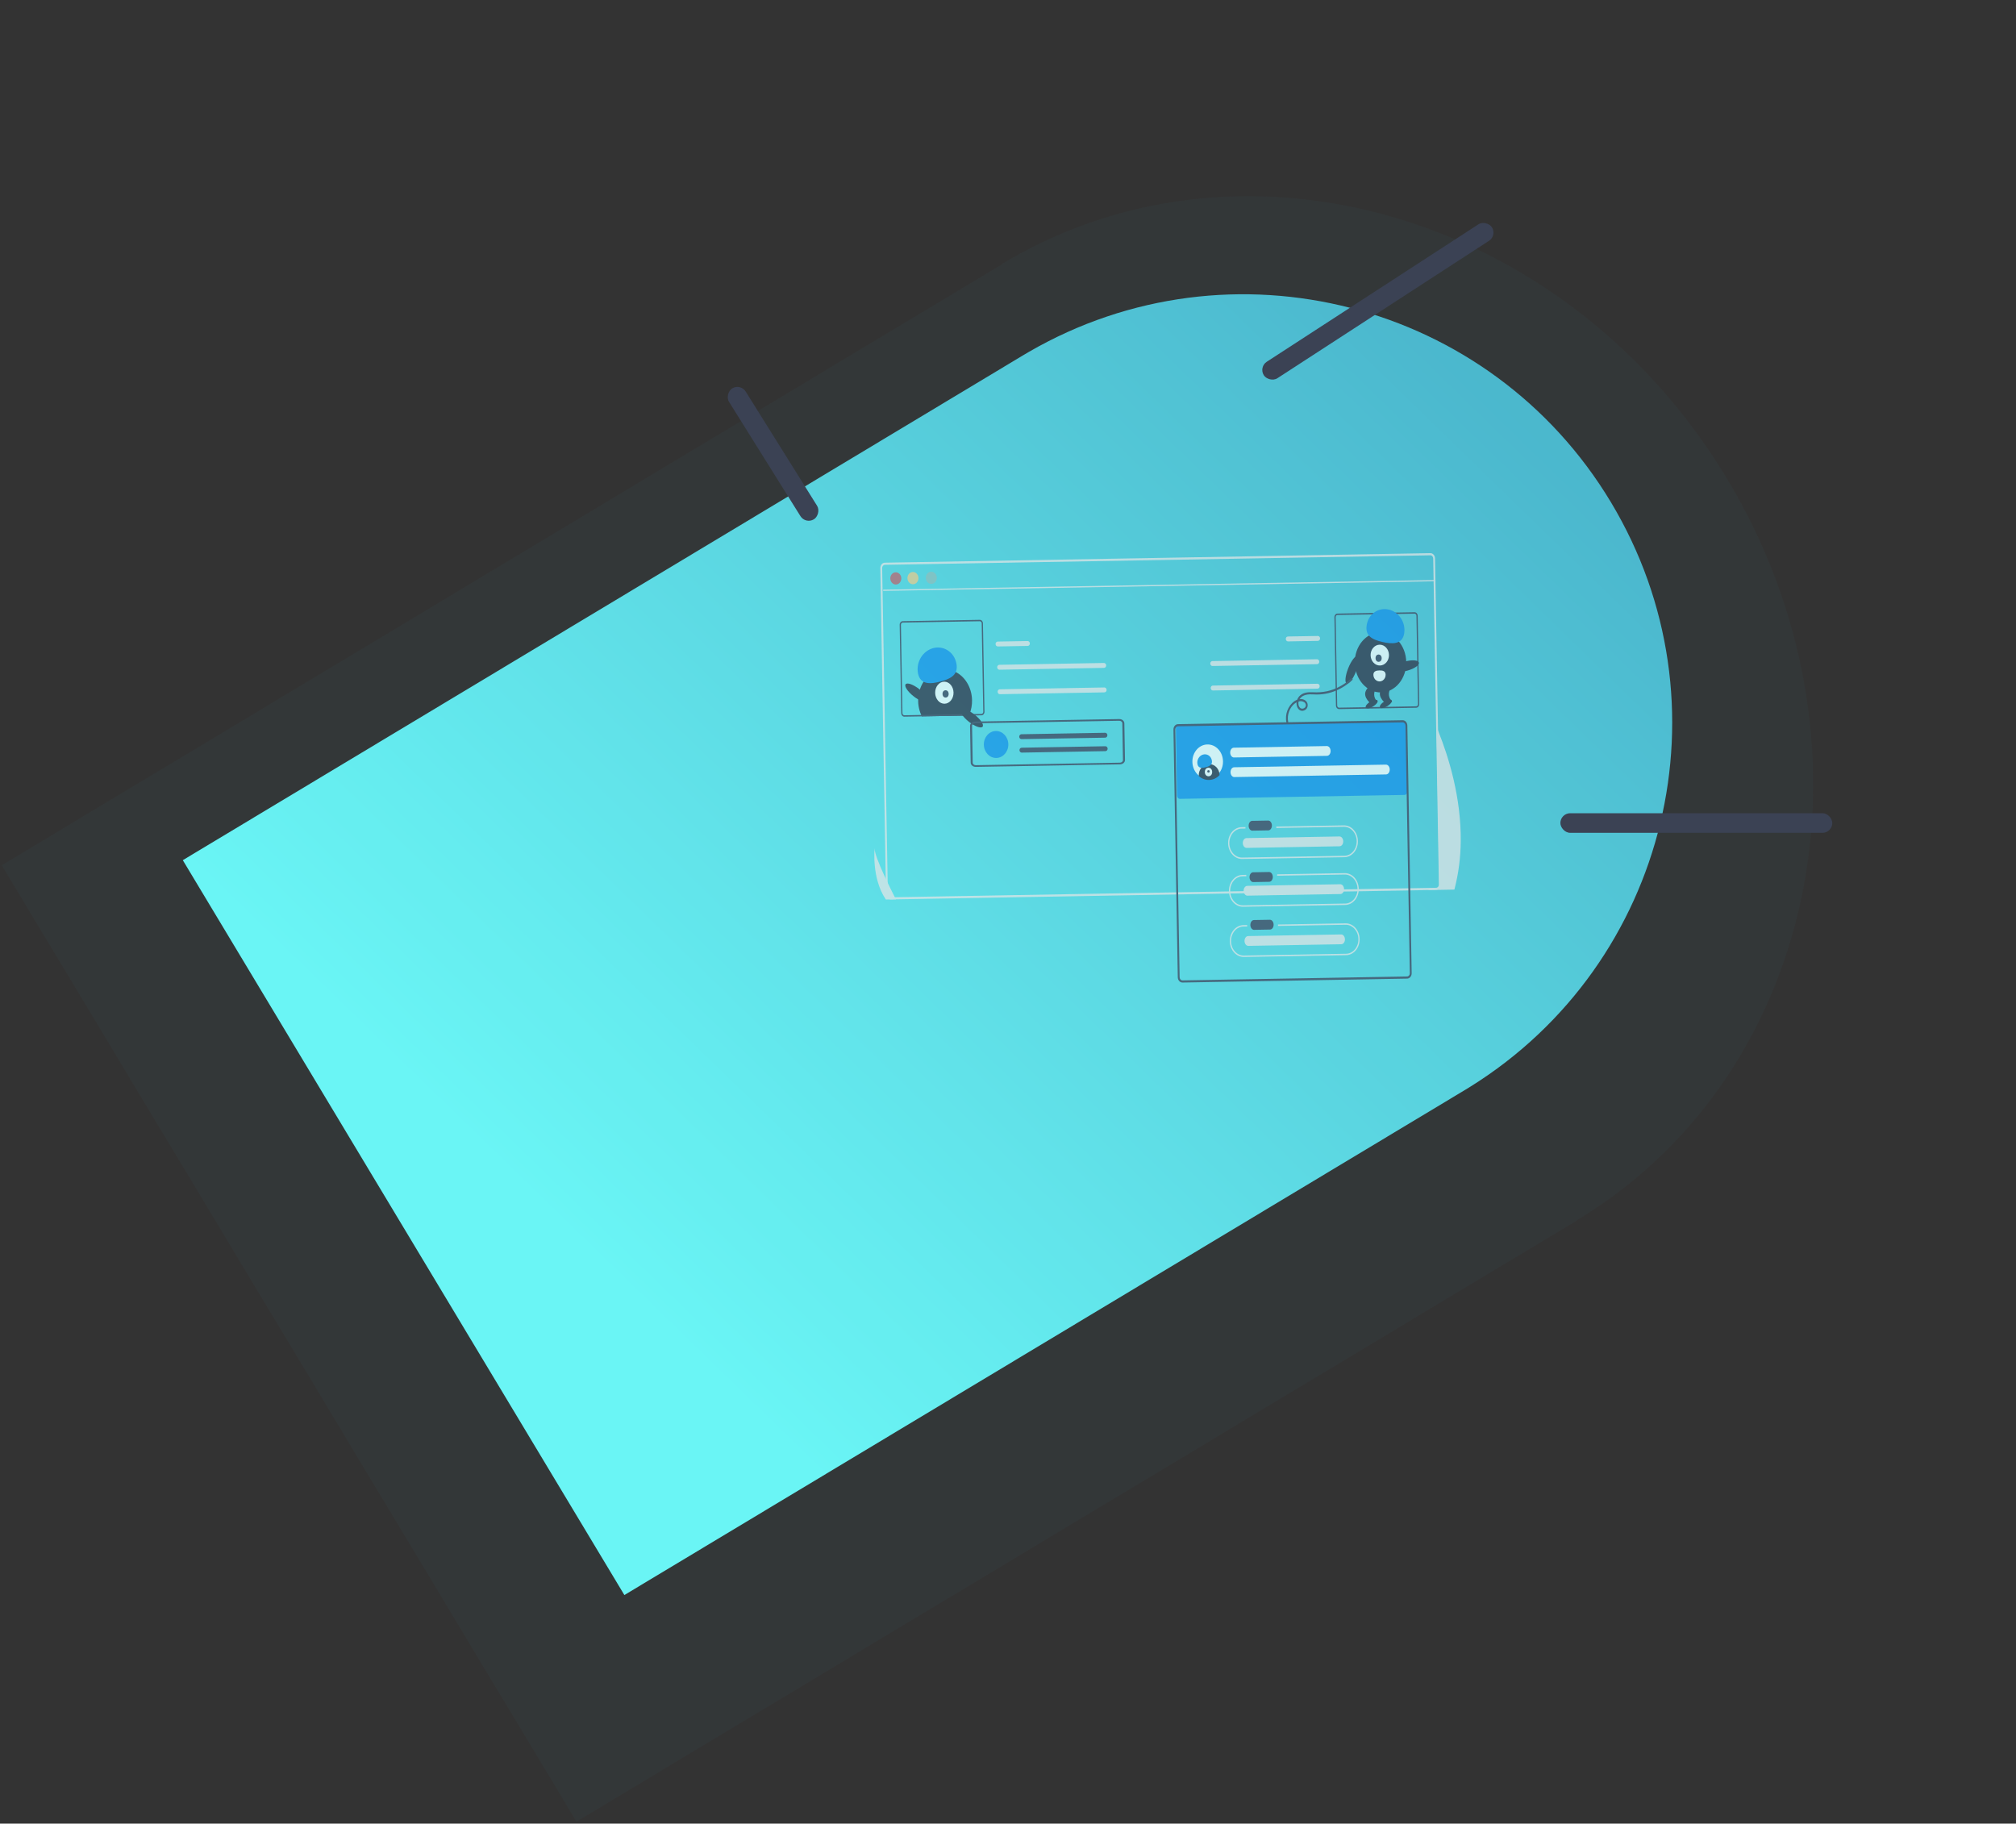 <?xml version="1.0" encoding="UTF-8"?>
<svg width="1646px" height="1489px" viewBox="0 0 1646 1489" version="1.1" xmlns="http://www.w3.org/2000/svg" xmlns:xlink="http://www.w3.org/1999/xlink">
    <rect x="0" y="0" width="1646" height="1489" fill="#333333" stroke="none"/>
    <title>mobileHero</title>
    <defs>
        <linearGradient x1="50%" y1="-10.967%" x2="66.215%" y2="89.11%" id="linearGradient-1">
            <stop stop-color="#48B0C8" offset="0%"></stop>
            <stop stop-color="#6CF8F7" offset="100%"></stop>
            <stop stop-color="#6CF8F7" offset="100%"></stop>
        </linearGradient>
    </defs>
    <g id="Page-1" stroke="none" stroke-width="1" fill="none" fill-rule="evenodd">
        <g id="mobileHero" fill-rule="nonzero">
            <rect id="Rectangle" fill="#FFFFFF" x="896" y="591" width="280" height="16" rx="8"></rect>
            <path d="M472.434,475.407 C475.525,284.777 631.02,131.195 822.387,131.195 C1013.754,131.195 1169.249,284.777 1172.34,475.407 L1172.387,481.195 L1172.387,1281.195 L472.387,1281.195 L472.387,481.195 L472.434,475.407 Z" id="Combined-Shape" fill="url(#linearGradient-1)" transform="translate(822.387, 706.195) rotate(59) translate(-822.387, -706.195) "></path>
            <g id="Group-4" transform="translate(0.513, 0.032)">
                <path d="M822.5,59 C1071.55,59 1273.917,241.982 1277.939,469.104 L1278,475.965 L1278.253,475.966 L1278.253,1428.966 L367.253,1428.966 L367.252,476 L367,476 L367.061,469.104 C371.083,241.982 573.45,59 822.5,59 Z" id="Combined-Shape-Copy-2" fill="#48B0C8" opacity="0.038" transform="translate(822.626, 743.983) rotate(59) translate(-822.626, -743.983) "></path>
                <g id="undraw_remote_design_team_0hp4" opacity="0.705" transform="translate(951.652, 628.915) rotate(-1) translate(-951.652, -628.915) translate(712.152, 455.415)">
                    <path d="M458.225,-2.27373675e-13 L12.775,-2.27373675e-13 C10.69,-2.27373675e-13 9,1.957 9,4.37 L9,270.63 C9,273.043 10.69,275 12.775,275 L458.225,275 C459.423,274.994 460.549,274.333 461.26,273.217 C461.462,272.913 461.623,272.575 461.738,272.215 C461.913,271.711 462,271.173 462,270.63 L462,4.37 C462,1.957 460.31,-2.27373675e-13 458.225,-2.27373675e-13 L458.225,-2.27373675e-13 Z M460.49,270.63 C460.49,272.077 459.475,273.252 458.225,273.252 L12.775,273.252 C11.525,273.252 10.51,272.077 10.51,270.63 L10.51,4.37 C10.51,2.923 11.525,1.748 12.775,1.748 L458.225,1.748 C459.475,1.748 460.49,2.923 460.49,4.37 L460.49,270.63 Z" id="Shape" fill="#E6E6E6"></path>
                    <path d="M104.781,85 C103.793,85.018 103,85.908 103,87 C103,88.092 103.793,88.982 104.781,89 L190.164,89 C191.162,89.015 191.983,88.135 192,87.033 C192.016,85.93 191.221,85.021 190.223,85 C190.203,85 190.183,85 190.164,85 L104.781,85 Z" id="a7fa35fd-6343-4c7d-bffa-edf3207f3b92-2168" fill="#E6E6E6"></path>
                    <path d="M103.779,66 C102.792,66.018 102,66.908 102,68 C102,69.092 102.792,69.982 103.779,70 L128.166,70 C129.163,70.015 129.983,69.135 130,68.033 C130.016,66.93 129.223,66.021 128.226,66 C128.206,66 128.186,66 128.166,66 L103.779,66 Z" id="ab6fdd8c-2729-46a7-820c-8bc436468813-2169" fill="#E6E6E6"></path>
                    <path d="M104.781,105 C103.793,105.018 103,105.908 103,107 C103,108.092 103.793,108.982 104.781,109 L190.164,109 C191.162,109.015 191.983,108.135 192,107.033 C192.016,105.93 191.221,105.021 190.223,105 C190.203,105 190.183,105 190.164,105 L104.781,105 Z" id="a01fe1c8-ee6f-45d9-a685-f0d827ea9125-2170" fill="#E6E6E6"></path>
                    <path d="M364.219,85 C365.207,85.018 366,85.908 366,87 C366,88.092 365.207,88.982 364.219,89 L278.845,89 C278.197,89.013 277.592,88.643 277.259,88.03 C276.925,87.416 276.913,86.652 277.229,86.027 C277.544,85.402 278.138,85.01 278.786,85 C278.806,85 278.826,85 278.845,85 L364.219,85 Z" id="a656137b-e162-470a-b235-9e9e70a6b83f-2171" fill="#E6E6E6"></path>
                    <path d="M365.221,66 C366.208,66.018 367,66.908 367,68 C367,69.092 366.208,69.982 365.221,70 L340.834,70 C339.837,70.015 339.017,69.135 339,68.033 C338.984,66.93 339.777,66.021 340.774,66 C340.794,66 340.814,66 340.834,66 L365.221,66 Z" id="ab51dad3-2e04-4951-ae1a-30de5d5a2f94-2172" fill="#E6E6E6"></path>
                    <path d="M364.219,105 C365.207,105.018 366,105.908 366,107 C366,108.092 365.207,108.982 364.219,109 L278.845,109 C278.197,109.013 277.592,108.643 277.259,108.03 C276.925,107.416 276.913,106.652 277.229,106.027 C277.544,105.402 278.138,105.01 278.786,105 C278.806,105 278.826,105 278.845,105 L364.219,105 Z" id="bf1d7626-f896-438d-a0f7-98819d5cb6e1-2173" fill="#E6E6E6"></path>
                    <path d="M82,113.532 C82.005,117.445 81.231,121.306 79.737,124.815 C79.569,125.218 79.39,125.609 79.201,126 L40.806,126 C40.617,125.609 40.438,125.218 40.27,124.815 C36.256,115.373 37.651,104.041 43.781,96.28 C49.912,88.519 59.521,85.921 67.977,89.738 C76.433,93.555 82.002,103.004 82,113.532 L82,113.532 Z" id="Path" fill="#2F2E41"></path>
                    <ellipse id="Oval" fill="#FFFFFF" cx="59.5" cy="107" rx="7.5" ry="9"></ellipse>
                    <ellipse id="Oval" fill="#3F3D56" cx="60.5" cy="108" rx="2.5" ry="3"></ellipse>
                    <path d="M38.321,91.087 C36.569,81.965 42.169,72.747 50.83,70.498 C59.491,68.25 67.933,73.823 69.685,82.945 C71.437,92.068 65.697,95.432 57.036,97.681 C48.375,99.929 40.073,100.21 38.321,91.087 Z" id="Path" fill="#148FE8"></path>
                    <path d="M89.463,48 L26.537,48 C25.136,48 24,49.303 24,50.91 L24,123.09 C24,124.697 25.136,126 26.537,126 L89.463,126 C90.864,126 92,124.697 92,123.09 L92,50.91 C92,49.303 90.864,48 89.463,48 L89.463,48 Z M90.985,123.09 C90.983,124.053 90.302,124.833 89.463,124.836 L26.537,124.836 C25.698,124.833 25.017,124.053 25.015,123.09 L25.015,50.91 C25.017,49.947 25.698,49.167 26.537,49.164 L89.463,49.164 C90.302,49.167 90.983,49.947 90.985,50.91 L90.985,123.09 Z" id="Shape" fill="#3F3D56"></path>
                    <path d="M444.463,48 L381.537,48 C380.136,48 379,49.303 379,50.91 L379,123.09 C379,124.697 380.136,126 381.537,126 L444.463,126 C445.864,126 447,124.697 447,123.09 L447,50.91 C447,49.303 445.864,48 444.463,48 L444.463,48 Z M445.985,123.09 C445.983,124.053 445.302,124.833 444.463,124.836 L381.537,124.836 C380.698,124.833 380.017,124.053 380.015,123.09 L380.015,50.91 C380.017,49.947 380.698,49.167 381.537,49.164 L444.463,49.164 C445.302,49.167 445.983,49.947 445.985,50.91 L445.985,123.09 Z" id="Shape" fill="#3F3D56"></path>
                    <rect id="Rectangle" fill="#E6E6E6" x="11" y="22" width="451" height="1"></rect>
                    <ellipse id="Oval" fill="#BF616A" cx="21.5" cy="13" rx="4.5" ry="5"></ellipse>
                    <ellipse id="Oval" fill="#EBCB8B" cx="35.5" cy="13" rx="4.5" ry="5"></ellipse>
                    <ellipse id="Oval" fill="#8FBCBB" cx="50.5" cy="13" rx="4.5" ry="5"></ellipse>
                    <ellipse id="Oval" fill="#2F2E41" transform="translate(81.516, 128.211) rotate(-50.959) translate(-81.516, -128.211) " cx="81.516" cy="128.211" rx="3.729" ry="11.238"></ellipse>
                    <ellipse id="Oval" fill="#2F2E41" transform="translate(36.743, 106.633) rotate(-50.959) translate(-36.743, -106.633) " cx="36.743" cy="106.633" rx="3.729" ry="11.238"></ellipse>
                    <path d="M201.844,168 L84.156,168 C81.862,168 80.003,166.444 80,164.526 L80,134.474 C80.003,132.556 81.862,131 84.156,131 L201.844,131 C204.138,131 205.997,132.556 206,134.474 L206,164.526 C205.998,166.443 204.138,167.998 201.844,168 Z M84.156,132.388 C82.779,132.388 81.664,133.322 81.662,134.473 L81.662,164.524 C81.662,165.675 82.779,166.608 84.156,166.609 L201.844,166.609 C203.221,166.609 204.336,165.675 204.338,164.524 L204.338,134.474 C204.338,133.323 203.221,132.391 201.844,132.39 L84.156,132.388 Z" id="b7f0d0fe-5878-4d7b-9169-ef767dd243e7-2175" fill="#3F3D56"></path>
                    <ellipse id="Oval" fill="#148FE8" cx="101" cy="150" rx="10" ry="11"></ellipse>
                    <path d="M121.793,142 C120.798,142.018 120,142.908 120,144 C120,145.092 120.798,145.982 121.793,146 L190.151,146 C191.156,146.015 191.983,145.135 192,144.033 C192.016,142.93 191.216,142.021 190.211,142 C190.191,142 190.171,142 190.151,142 L121.793,142 Z" id="b9068c95-bea0-463e-9980-b1b2ab5c3777-2176" fill="#3F3D56"></path>
                    <path d="M121.793,153 C120.798,153.018 120,153.908 120,155 C120,156.092 120.798,156.982 121.793,157 L190.151,157 C191.156,157.015 191.983,156.135 192,155.033 C192.016,153.93 191.216,153.021 190.211,153 C190.191,153 190.171,153 190.151,153 L121.793,153 Z" id="b4ef2f28-17ab-4899-adbe-de2d22554602-2177" fill="#3F3D56"></path>
                    <path d="M250.262,137 C249.013,137.002 248,138.174 248,139.621 L248,194.379 C248,195.826 249.013,196.998 250.262,197 L433.738,197 C434.987,196.998 436,195.826 436,194.379 L436,139.621 C436,138.174 434.987,137.002 433.738,137 L250.262,137 Z" id="Path" fill="#148FE8"></path>
                    <path d="M433.23,347 L249.77,347 C247.689,346.997 246.002,345.036 246,342.616 L246,140.384 C246.002,137.964 247.689,136.003 249.77,136 L433.23,136 C435.311,136.003 436.998,137.964 437,140.384 L437,342.616 C436.998,345.036 435.311,346.997 433.23,347 L433.23,347 Z M249.77,137.753 C248.521,137.753 247.508,138.932 247.508,140.384 L247.508,342.616 C247.508,344.068 248.521,345.247 249.77,345.247 L433.23,345.247 C434.479,345.247 435.492,344.068 435.492,342.616 L435.492,140.384 C435.492,138.932 434.479,137.753 433.23,137.753 L249.77,137.753 Z" id="Shape" fill="#3F3D56"></path>
                    <path d="M383.749,221 L328.568,221 L328.568,222.165 L383.749,222.165 C389.406,222.165 393.992,227.463 393.992,234 C393.992,240.537 389.406,245.835 383.749,245.835 L300.251,245.835 C294.594,245.835 290.008,240.537 290.008,234 C290.008,227.463 294.594,222.165 300.251,222.165 L303.372,222.165 L303.372,221 L300.251,221 C294.037,221 289,226.82 289,234 C289,241.18 294.037,247 300.251,247 L383.749,247 C389.963,247 395,241.18 395,234 C395,226.82 389.963,221 383.749,221 Z" id="Path" fill="#E6E6E6"></path>
                    <path d="M383.749,260 L328.568,260 L328.568,261.165 L383.749,261.165 C389.406,261.165 393.992,266.463 393.992,273 C393.992,279.537 389.406,284.835 383.749,284.835 L300.251,284.835 C294.594,284.835 290.008,279.537 290.008,273 C290.008,266.463 294.594,261.165 300.251,261.165 L303.372,261.165 L303.372,260 L300.251,260 C294.037,260 289,265.82 289,273 C289,280.18 294.037,286 300.251,286 L383.749,286 C389.963,286 395,280.18 395,273 C395,265.82 389.963,260 383.749,260 Z" id="Path" fill="#E6E6E6"></path>
                    <path d="M383.749,301 L328.568,301 L328.568,302.165 L383.749,302.165 C389.406,302.165 393.992,307.463 393.992,314 C393.992,320.537 389.406,325.835 383.749,325.835 L300.251,325.835 C294.594,325.835 290.008,320.537 290.008,314 C290.008,307.463 294.594,302.165 300.251,302.165 L303.372,302.165 L303.372,301 L300.251,301 C294.037,301 289,306.82 289,314 C289,321.18 294.037,327 300.251,327 L383.749,327 C389.963,327 395,321.18 395,314 C395,306.82 389.963,301 383.749,301 Z" id="Path" fill="#E6E6E6"></path>
                    <path d="M308.927,216.001 C307.303,216.036 306,217.817 306,220 C306,222.184 307.303,223.964 308.927,224 L321.979,224 C323.621,224.033 324.973,222.273 325,220.066 C325.027,217.859 323.718,216.039 322.077,216.001 C322.044,216 322.011,216 321.979,216.001 L308.927,216.001 Z" id="a8b0d479-597c-4010-af9e-a52c1cd74b0b-2178" fill="#3F3D56"></path>
                    <path d="M308.927,258.001 C307.303,258.036 306,259.817 306,262 C306,264.184 307.303,265.964 308.927,266 L321.979,266 C323.621,266.033 324.973,264.273 325,262.066 C325.027,259.859 323.718,258.039 322.077,258.001 C322.044,258 322.011,258 321.979,258.001 L308.927,258.001 Z" id="a7546b0b-85a8-4a20-88fc-d2fe18f994f7-2179" fill="#3F3D56"></path>
                    <path d="M308.926,297.001 C307.302,297.036 306,298.817 306,301 C306,303.183 307.302,304.963 308.926,304.999 L321.973,304.999 C323.037,305.024 324.029,304.284 324.576,303.058 C325.123,301.832 325.142,300.306 324.625,299.056 C324.108,297.806 323.134,297.022 322.071,297.001 C322.038,297 322.006,297 321.973,297.001 L308.926,297.001 Z" id="bacde4d6-97e6-4618-95f8-28bf875e16b4-2180" fill="#3F3D56"></path>
                    <path d="M303.979,230.001 C302.326,230.036 301,231.817 301,234 C301,236.184 302.326,237.964 303.979,238 L379.924,238 C381.596,238.033 382.972,236.273 383,234.066 C383.027,231.859 381.695,230.039 380.024,230.001 C379.991,230 379.957,230 379.924,230.001 L303.979,230.001 Z" id="fd9dd827-52d7-4fa1-83f4-c293a523bb58-2181" fill="#E6E6E6"></path>
                    <path d="M303.979,269.001 C302.326,269.036 301,270.817 301,273 C301,275.184 302.326,276.964 303.979,277 L379.924,277 C381.596,277.033 382.972,275.273 383,273.066 C383.027,270.859 381.695,269.039 380.024,269.001 C379.991,269 379.957,269 379.924,269.001 L303.979,269.001 Z" id="bfc71887-2ccd-4bb6-bfbb-8f0c239a6e0a-2182" fill="#E6E6E6"></path>
                    <path d="M303.979,310.001 C302.326,310.036 301,311.817 301,314 C301,316.184 302.326,317.964 303.979,318 L379.924,318 C381.596,318.033 382.972,316.273 383,314.066 C383.027,311.859 381.695,310.039 380.024,310.001 C379.991,310 379.957,310 379.924,310.001 L303.979,310.001 Z" id="e6544ee3-e65e-4949-b2cc-84e2c4255103-2183" fill="#E6E6E6"></path>
                    <path d="M286,167 C286,174.732 280.403,181 273.5,181 C266.596,181 261,174.732 261,167 C261,159.268 266.596,153 273.5,153 C276.819,152.984 280.007,154.454 282.354,157.083 C284.702,159.712 286.014,163.282 286,167 L286,167 Z" id="Path" fill="#FFFFFF"></path>
                    <path d="M294.979,156.001 C293.326,156.036 292,157.817 292,160 C292,162.183 293.326,163.963 294.979,163.999 L370.918,163.999 C372.001,164.024 373.011,163.284 373.568,162.058 C374.126,160.832 374.145,159.306 373.618,158.056 C373.092,156.806 372.1,156.022 371.017,156.001 C370.984,156 370.951,156 370.918,156.001 L294.979,156.001 Z" id="af09933a-d45c-4314-8237-a939141c4532-2184" fill="#FFFFFF"></path>
                    <path d="M294.959,172.001 C293.317,172.036 292,173.817 292,176 C292,178.183 293.317,179.963 294.959,179.999 L418.939,179.999 C420.014,180.024 421.018,179.284 421.571,178.058 C422.125,176.832 422.144,175.306 421.621,174.056 C421.098,172.806 420.113,172.022 419.038,172.001 C419.005,172 418.972,172 418.939,172.001 L294.959,172.001 Z" id="b4790680-994e-4faf-b8ff-fb3e3aecf554-2185" fill="#FFFFFF"></path>
                    <path d="M478.931,235.464 C478.626,248.597 476.726,261.615 473.289,274.135 C473.213,274.421 473.127,274.708 473.046,275 L452,275 C452.02,274.743 452.045,274.45 452.066,274.135 C452.071,274.035 452.081,273.936 452.086,273.83 L458.551,273.83 C459.805,273.828 460.82,272.651 460.822,271.199 L460.822,142 C461.317,143.251 461.827,144.55 462.336,145.9 C470.356,167.011 479.905,199.968 478.931,235.464 Z" id="Path" fill="#E6E6E6"></path>
                    <path d="M8.536,274.563 C8.627,274.71 8.723,274.856 8.819,275 L17,275 C16.938,274.876 16.866,274.729 16.783,274.563 C15.431,271.816 11.431,263.602 7.718,255.087 C3.728,245.936 0.067,236.438 0.375,233 C0.28,233.775 -2.481,257.41 8.536,274.563 Z" id="Path" fill="#E6E6E6"></path>
                    <ellipse id="Oval" fill="#2F2E41" transform="translate(436.982, 91.809) rotate(-14.482) translate(-436.982, -91.809) " cx="436.982" cy="91.809" rx="10.673" ry="3.835"></ellipse>
                    <ellipse id="Oval" fill="#2F2E41" transform="translate(392.712, 94.142) rotate(-67.434) translate(-392.712, -94.142) " cx="392.712" cy="94.142" rx="12.004" ry="3.448"></ellipse>
                    <ellipse id="Oval" fill="#2F2E41" cx="416" cy="88.5" rx="21" ry="24.5"></ellipse>
                    <path d="M413,120.966 L406.378,121 C401.531,115.785 402.248,111.599 406.323,108.034 L412.945,108 C409.892,112.108 409.078,116.372 413,120.966 Z" id="Path" fill="#2F2E41"></path>
                    <ellipse id="Oval" fill="#2F2E41" transform="translate(408.174, 122.351) rotate(-30.266) translate(-408.174, -122.351) " cx="408.174" cy="122.351" rx="5.569" ry="2.276"></ellipse>
                    <path d="M425,120.966 L418.378,121 C413.531,115.785 414.248,111.599 418.323,108.034 L424.945,108 C421.892,112.108 421.078,116.372 425,120.966 Z" id="Path" fill="#2F2E41"></path>
                    <ellipse id="Oval" fill="#2F2E41" transform="translate(419.744, 122.351) rotate(-30.266) translate(-419.744, -122.351) " cx="419.744" cy="122.351" rx="5.569" ry="2.276"></ellipse>
                    <ellipse id="Oval" fill="#FFFFFF" cx="415.5" cy="82.5" rx="7.5" ry="8.5"></ellipse>
                    <ellipse id="Oval" fill="#3F3D56" cx="414.5" cy="85" rx="2.5" ry="3"></ellipse>
                    <path d="M435.702,65.298 C437.364,56.471 431.904,47.59 423.506,45.462 C415.109,43.334 406.955,48.764 405.293,57.592 C403.632,66.419 409.204,69.641 417.601,71.769 C425.998,73.898 434.041,74.126 435.702,65.298 Z" id="Path" fill="#148FE8"></path>
                    <path d="M420,98.571 C420.011,100.499 419.068,102.287 417.526,103.261 C415.983,104.235 414.076,104.247 412.523,103.292 C410.971,102.337 410.009,100.56 410,98.632 L410,98.621 C409.987,95.642 412.223,95.014 414.984,95 C417.746,94.986 419.987,95.592 420,98.571 Z" id="Path" fill="#FFFFFF"></path>
                    <path d="M283,178.158 L283,178.187 C278.316,183.079 270.934,183.289 266.016,178.672 C266.005,178.502 266,178.328 266,178.158 C266,173.1 269.806,169 274.5,169 C279.194,169 283,173.1 283,178.158 L283,178.158 Z" id="Path" fill="#2F2E41"></path>
                    <ellipse id="Oval" fill="#FFFFFF" cx="274" cy="175.5" rx="3" ry="3.5"></ellipse>
                    <circle id="Oval" fill="#3F3D56" cx="274" cy="175" r="1"></circle>
                    <path d="M265.12,168.999 C264.463,165.538 266.564,162.042 269.811,161.189 C273.059,160.336 276.225,162.45 276.882,165.91 C277.539,169.371 275.386,170.647 272.139,171.5 C268.891,172.352 265.777,172.459 265.12,168.999 Z" id="Path" fill="#148FE8"></path>
                    <path d="M339.807,135.902 C338.635,129.999 341.304,123.526 345.796,120.506 C347.859,119.119 350.449,118.396 352.709,119.633 C353.598,120.026 354.252,120.915 354.445,121.99 C354.529,123.164 353.94,124.264 352.993,124.704 C352.065,125.264 350.957,125.263 350.03,124.7 C349.043,123.93 348.433,122.662 348.391,121.288 C348.172,117.92 350.41,115.455 352.993,114.401 C356.302,113.051 359.869,113.683 363.295,113.774 C366.577,113.854 369.858,113.525 373.079,112.794 C380.244,111.17 386.977,107.626 392.734,102.446 C393.508,101.751 392.421,100.514 391.656,101.202 C385.857,106.372 379.052,109.831 371.832,111.277 C368.126,111.961 364.366,112.165 360.622,111.884 C357.045,111.684 353.165,111.679 350.097,114.134 C347.6,116.132 346.115,119.743 347.194,123.197 C347.634,124.745 348.647,125.989 349.959,126.591 C351.194,127.059 352.54,126.94 353.698,126.259 C354.854,125.668 355.677,124.448 355.888,123.011 C356.099,121.573 355.671,120.109 354.748,119.113 C352.77,116.988 349.589,116.844 347.16,117.847 C341.565,120.158 337.672,127.027 338.022,133.867 C338.066,134.71 338.172,135.547 338.336,136.37 C338.555,137.473 340.027,137.006 339.807,135.902 L339.807,135.902 Z" id="Path" fill="#3F3D56"></path>
                </g>
                <rect id="Rectangle" fill="#3B4254" transform="translate(1124.487, 245.968) rotate(-33) translate(-1124.487, -245.968) " x="1013.487" y="237.968" width="222" height="16" rx="8"></rect>
                <rect id="Rectangle-Copy-5" fill="#3B4254" transform="translate(630.667, 370.523) rotate(-122) translate(-630.667, -370.523) " x="567.667" y="362.523" width="126" height="16" rx="8"></rect>
                <rect id="Rectangle-Copy-4" fill="#3B4254" x="1273.487" y="663.968" width="222" height="16" rx="8"></rect>
            </g>
        </g>
    </g>
</svg>